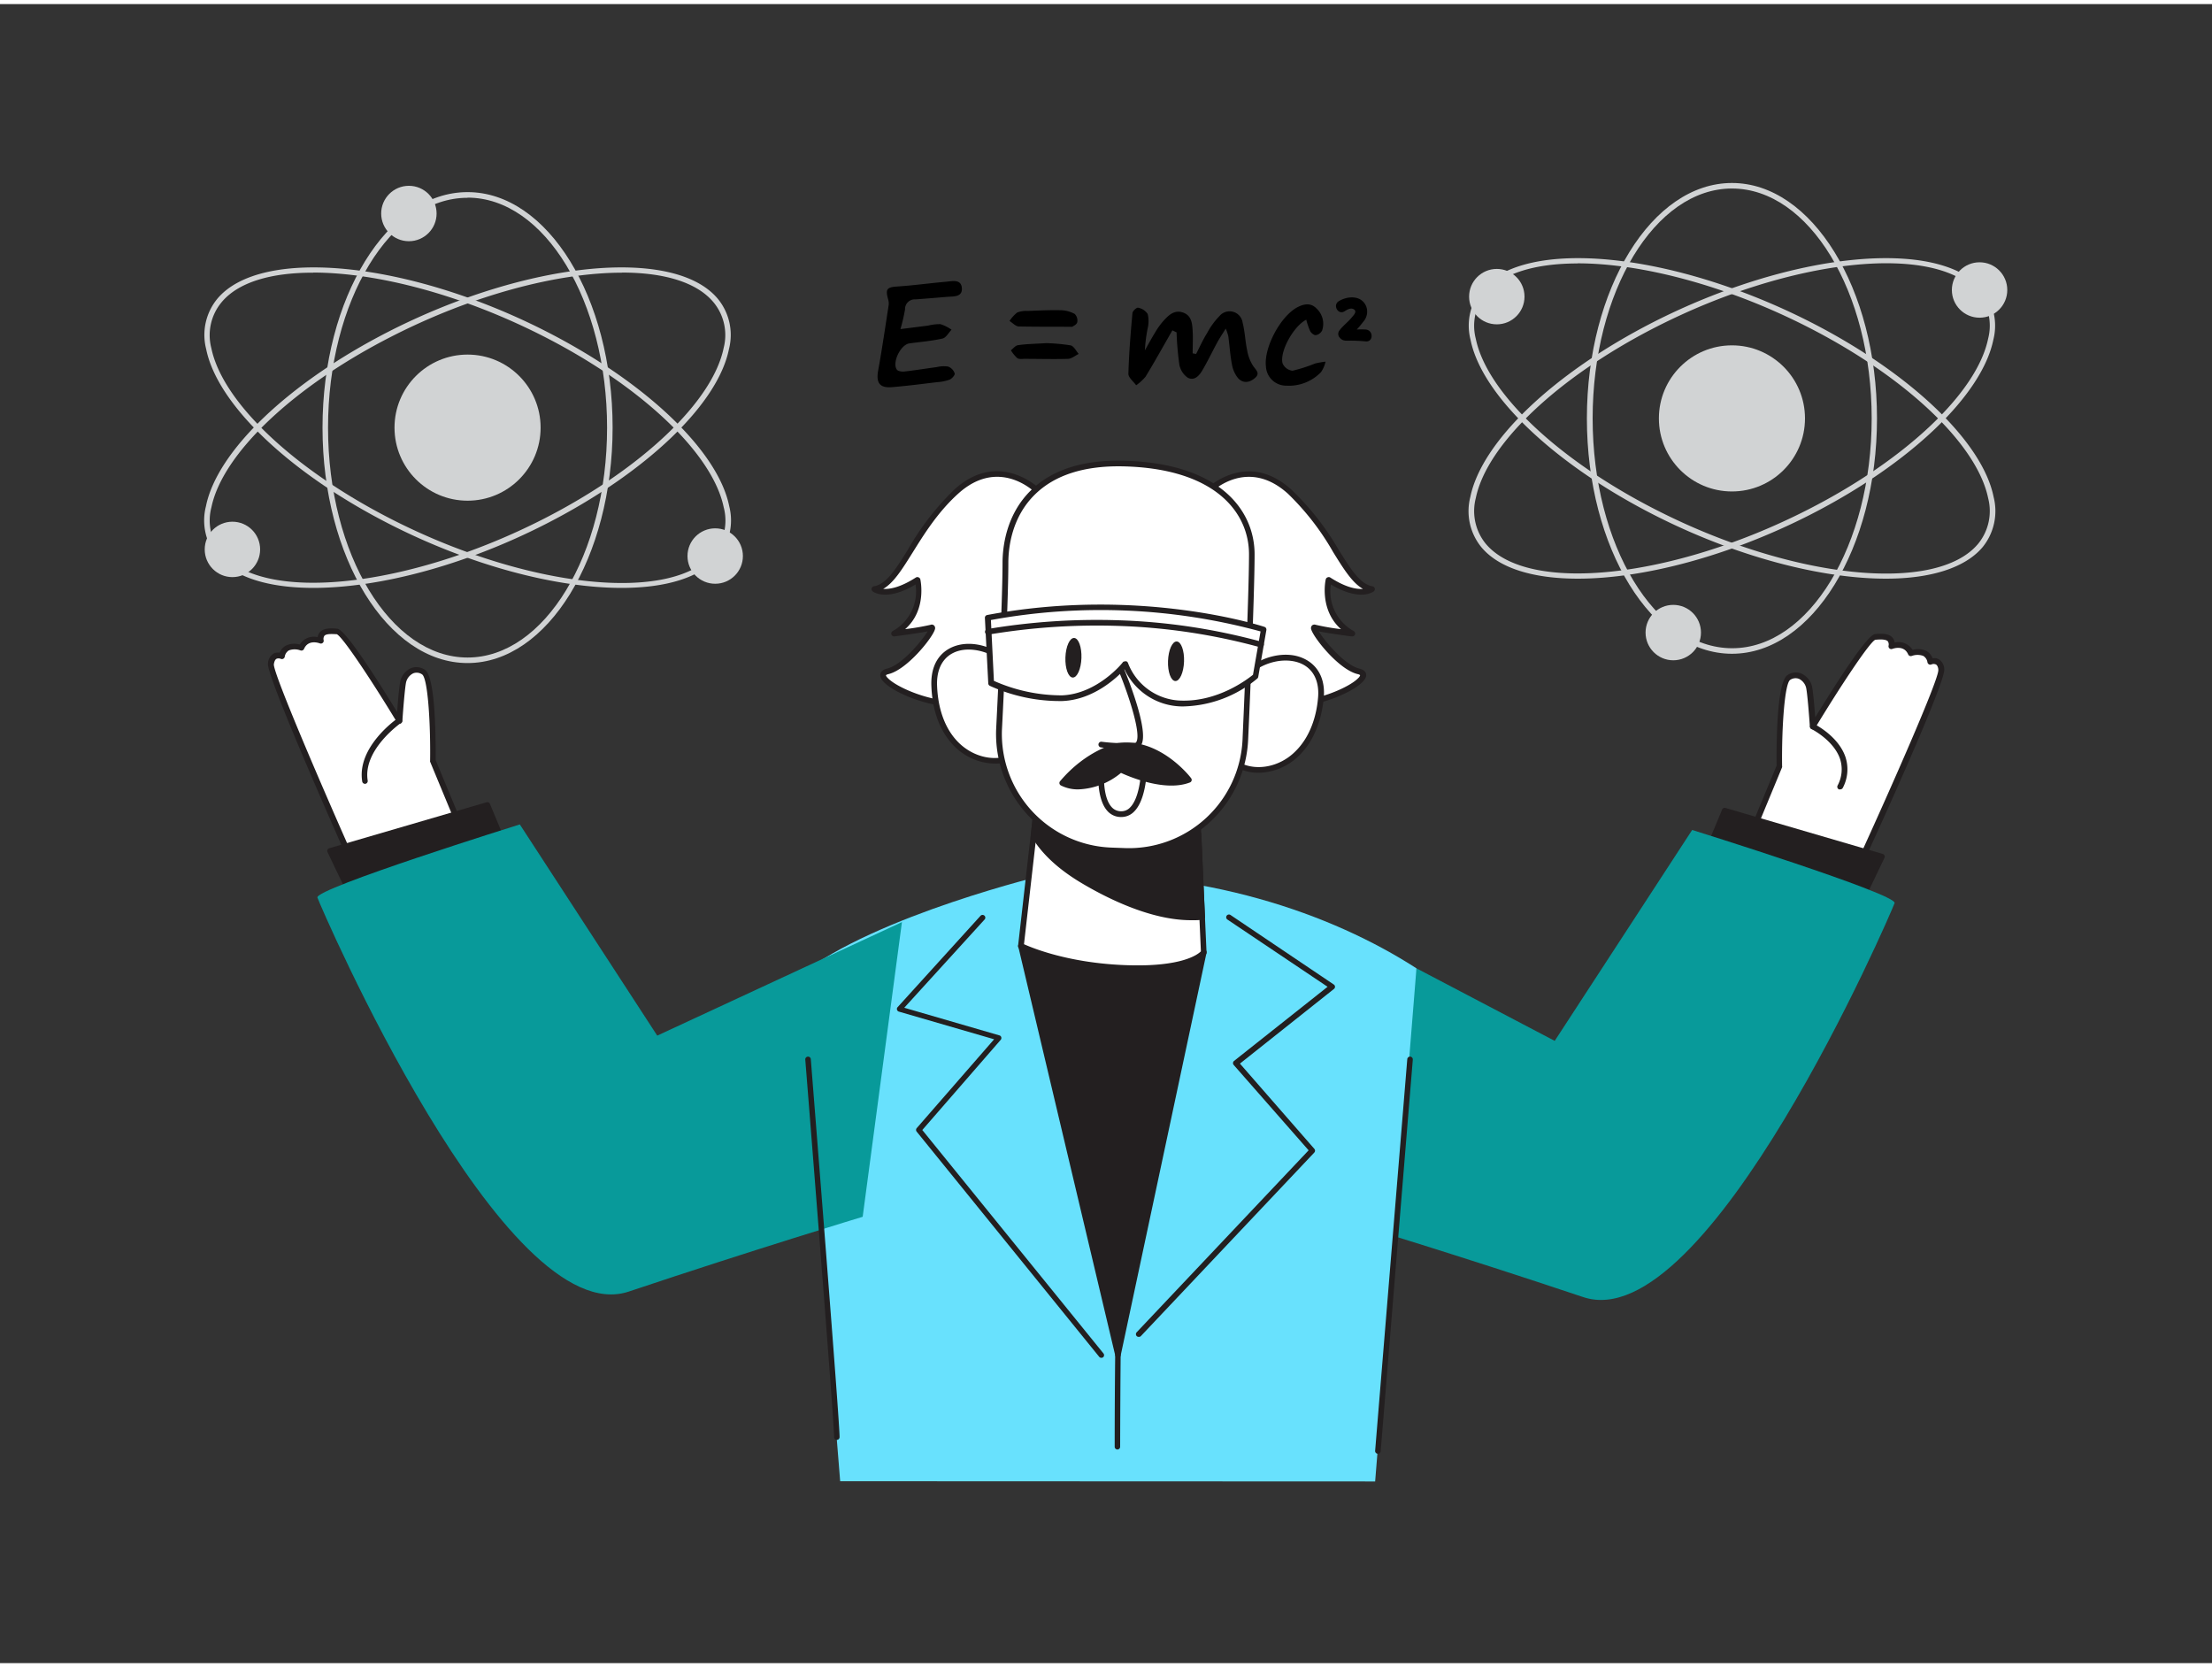 <svg xmlns="http://www.w3.org/2000/svg" viewBox="0 0 400 300" width="406" height="306" class="illustration styles_illustrationTablet__1DWOa"><rect x="0" y="0" width="400" height="300" fill="#333333" stroke="none"/><g id="_465_science_flatline" data-name="#465_science_flatline"><path d="M317,149.34l4.79-11.55s-.21-14.92,1.72-16a2.45,2.45,0,0,1,3.62,1.69c.29,1.13.71,7.18.71,7.18s9.71-16.05,11.26-16.19,3.24-.14,3,1.69c0,0,2.53-1,3.52,1.27,0,0,2.95-1.13,3.52,1.55,0,0,1.69-.85,2,1.41s-14.47,34.41-14.47,34.41" fill="#fff"></path><path d="M336.56,155.27a.54.54,0,0,1-.21-.05.52.52,0,0,1-.25-.69c5.64-12.31,14.55-32.47,14.41-34.13,0-.38-.17-.88-.47-1a1,1,0,0,0-.75,0,.53.53,0,0,1-.46,0,.52.52,0,0,1-.28-.35,1.63,1.63,0,0,0-.76-1.18,3,3,0,0,0-2.07,0,.52.52,0,0,1-.66-.27c-.75-1.74-2.64-1.08-2.86-1a.51.51,0,0,1-.69-.56,1,1,0,0,0-.14-.82c-.41-.44-1.71-.32-2.26-.27-1,.39-6.32,8.42-10.87,15.94a.52.52,0,0,1-.56.24.54.54,0,0,1-.4-.47c-.11-1.67-.46-6.2-.69-7.09a2.44,2.44,0,0,0-1.27-1.55,1.71,1.71,0,0,0-1.59.18c-1,.6-1.56,8.56-1.47,15.6a.45.45,0,0,1,0,.2l-4.78,11.55a.52.52,0,0,1-.68.27.51.51,0,0,1-.28-.67l4.75-11.45c-.05-3.69,0-15.22,2-16.39a2.7,2.7,0,0,1,2.51-.24,3.49,3.49,0,0,1,1.88,2.25c.19.79.45,3.77.59,5.66,3.75-6.12,9.36-14.93,10.82-15.06,1.14-.1,2.41-.15,3.11.59a1.67,1.67,0,0,1,.43.94,3,3,0,0,1,3.25,1.33,3.51,3.51,0,0,1,2.49.19,2.47,2.47,0,0,1,1.12,1.33,1.68,1.68,0,0,1,1.11.16,2.21,2.21,0,0,1,1,1.82c.28,2.29-12,29.3-14.51,34.69A.51.51,0,0,1,336.56,155.27Z" fill="#231f20"></path><polygon points="306.62 158.44 311.88 145.81 340.33 154.12 333.27 168.85 306.62 158.44" fill="#231f20"></polygon><path d="M333.27,169.35a.57.57,0,0,1-.18,0l-26.65-10.41a.5.5,0,0,1-.28-.27.53.53,0,0,1,0-.39l5.26-12.64a.49.49,0,0,1,.59-.28l28.46,8.32a.49.49,0,0,1,.31.27.51.51,0,0,1,0,.42l-7.06,14.73A.48.48,0,0,1,333.27,169.35Zm-26-11.18L333,168.22l6.61-13.78-27.47-8Z" fill="#231f20"></path><path d="M256.14,174.36l25,13.12L306,149.34s37.16,11.6,36.6,13.23-33.79,78.79-56.31,71.24S244,220.29,244,220.29Z" fill="#089A9A"></path><path d="M332.76,142a.46.46,0,0,1-.23,0,.52.52,0,0,1-.24-.69,6.12,6.12,0,0,0,.45-4.81c-1.15-3.39-5.13-5.39-5.17-5.41a.52.52,0,0,1,.46-.93c.18.09,4.41,2.21,5.69,6a7.14,7.14,0,0,1-.5,5.6A.51.51,0,0,1,332.76,142Z" fill="#231f20"></path><path d="M83,148.34l-4.79-11.55s.21-14.92-1.72-16a2.45,2.45,0,0,0-3.62,1.69c-.29,1.13-.71,7.18-.71,7.18s-9.71-16.05-11.26-16.19-3.24-.14-3,1.69c0,0-2.53-1-3.52,1.27,0,0-3-1.13-3.52,1.55,0,0-1.69-.85-2,1.41s15.23,37,15.23,37" fill="#fff"></path><path d="M64.2,156.85a.53.53,0,0,1-.47-.31c-2.6-5.82-15.55-35-15.27-37.27a2.21,2.21,0,0,1,1-1.82,1.68,1.68,0,0,1,1.11-.16A2.47,2.47,0,0,1,51.71,116a3.51,3.51,0,0,1,2.49-.19,3,3,0,0,1,3.25-1.33,1.67,1.67,0,0,1,.43-.94c.7-.74,2-.69,3.11-.59,1.46.13,7.07,8.94,10.82,15.06.14-1.89.4-4.87.6-5.66a3.45,3.45,0,0,1,1.87-2.25,2.73,2.73,0,0,1,2.51.24c2,1.17,2,12.7,2,16.39l4.75,11.45a.51.51,0,0,1-.28.67.52.52,0,0,1-.68-.27L77.78,137a.45.45,0,0,1,0-.2c.09-7-.44-15-1.47-15.6a1.71,1.71,0,0,0-1.59-.18,2.44,2.44,0,0,0-1.27,1.55c-.23.89-.58,5.42-.69,7.09a.54.54,0,0,1-.4.47.52.52,0,0,1-.56-.24c-4.55-7.52-9.88-15.55-10.91-15.95-.51,0-1.81-.16-2.22.28a1,1,0,0,0-.14.83.49.49,0,0,1-.18.47.5.5,0,0,1-.51.08c-.22-.08-2.11-.74-2.86,1a.52.52,0,0,1-.66.27,3,3,0,0,0-2.08,0,1.6,1.6,0,0,0-.75,1.17.52.52,0,0,1-.28.35.53.53,0,0,1-.46,0,1,1,0,0,0-.75,0c-.31.17-.43.66-.48,1-.11,1.7,9.26,23.43,15.19,36.72a.51.51,0,0,1-.26.68A.54.54,0,0,1,64.2,156.85Z" fill="#231f20"></path><polygon points="93.38 157.44 88.13 144.81 59.67 153.12 66.73 167.85 93.38 157.44" fill="#231f20"></polygon><path d="M66.73,168.35a.48.48,0,0,1-.45-.28l-7.06-14.73a.51.51,0,0,1,0-.42.49.49,0,0,1,.31-.27L88,144.33a.49.49,0,0,1,.59.28l5.26,12.64a.53.53,0,0,1,0,.39.5.5,0,0,1-.28.27L66.91,168.32A.57.57,0,0,1,66.73,168.35Zm-6.36-14.91L67,167.22l25.75-10.05-4.89-11.76Z" fill="#231f20"></path><path d="M187.76,88.15s-6.95-7.14-14.83,0S162.79,105,158.1,105.79c0,0,2.33,1.88,7.83-1.69,0,0,1.55,6.5-4.27,9.73,0,0,5.64-.72,6.76-1.1s-4.13,7-7.88,7.93,5.82,6.14,12.39,5.86S191.82,106.16,191.1,99,187.76,88.15,187.76,88.15Z" fill="#fff"></path><path d="M172.44,127.05c-5.42,0-13-3.41-13.25-5.54-.05-.31,0-1.06,1.23-1.35,2.67-.64,6.27-5,7.33-6.73-1.92.38-5.83.88-6,.91a.52.52,0,0,1-.56-.35.54.54,0,0,1,.24-.62,8.17,8.17,0,0,0,4.13-8.42c-5.28,3.16-7.66,1.32-7.77,1.24a.53.53,0,0,1-.17-.53.5.5,0,0,1,.42-.38c2.23-.36,4-3.17,6.19-6.72a48.46,48.46,0,0,1,8.37-10.8c8.16-7.38,15.47-.05,15.55,0l.05.06c.11.16,2.71,4,3.44,11.13.52,5.18-5.29,16.2-10.83,22.59-2.11,2.43-5.18,5.36-7.84,5.47Zm-3.95-14.85a.61.61,0,0,1,.41.16.66.66,0,0,1,.16.71c-.39,1.46-5,7.27-8.4,8.09-.38.09-.45.2-.45.2s0,.2.3.48c1.66,1.78,7.87,4.36,12.4,4.17,1.78-.08,4.3-1.89,7.1-5.11,5.88-6.79,11-17.39,10.58-21.82a24.85,24.85,0,0,0-3.23-10.61c-.56-.55-6.86-6.48-14.09.06-3.69,3.33-6.18,7.35-8.19,10.57-1.88,3-3.44,5.54-5.37,6.65,1.14.08,3.07-.23,5.94-2.08a.52.52,0,0,1,.47,0,.53.53,0,0,1,.31.36c0,.06,1.25,5.48-2.75,9a46.1,46.1,0,0,0,4.58-.78A.68.68,0,0,1,168.49,112.2Z" fill="#231f20"></path><path d="M218.41,88.15s6.94-7.14,14.83,0,10.13,16.89,14.83,17.64c0,0-2.33,1.88-7.83-1.69,0,0-1.56,6.5,4.26,9.73,0,0-5.63-.72-6.76-1.1s4.13,7,7.89,7.93-5.82,6.14-12.39,5.86S214.34,106.16,215.06,99,218.41,88.15,218.41,88.15Z" fill="#fff"></path><path d="M233.72,127.05h-.5c-2.66-.11-5.73-3-7.84-5.47C219.83,115.18,214,104.16,214.55,99c.72-7.18,3.33-11,3.44-11.13l0-.06c.07-.08,7.38-7.41,15.54,0A48.23,48.23,0,0,1,242,98.56c2.21,3.55,3.95,6.36,6.19,6.72a.53.53,0,0,1,.42.38.52.52,0,0,1-.18.53c-.1.08-2.49,1.91-7.77-1.24a8.19,8.19,0,0,0,4.13,8.42.52.52,0,0,1,.24.62.53.53,0,0,1-.56.35c-.19,0-4.1-.53-6-.91,1.07,1.75,4.67,6.09,7.34,6.73,1.24.29,1.27,1,1.23,1.35C246.68,123.64,239.15,127.05,233.72,127.05ZM218.81,88.47a24.71,24.71,0,0,0-3.24,10.61c-.44,4.43,4.7,15,10.59,21.82,2.79,3.22,5.31,5,7.1,5.11,4.53.19,10.74-2.39,12.39-4.17a1,1,0,0,0,.31-.49h0a1,1,0,0,0-.45-.19c-3.44-.82-8-6.63-8.4-8.09a.68.68,0,0,1,.15-.71.65.65,0,0,1,.65-.12,41.72,41.72,0,0,0,4.58.79c-4-3.57-2.77-9-2.75-9a.49.49,0,0,1,.31-.36.52.52,0,0,1,.47,0c2.86,1.85,4.79,2.16,5.94,2.08-1.94-1.11-3.5-3.62-5.38-6.65a47,47,0,0,0-8.19-10.57C225.64,82,219.37,87.92,218.81,88.47Z" fill="#231f20"></path><path d="M248.67,267.15l7.47-92.79c-15.38-9.91-38.41-18-66.75-17,0,0-31,7.36-44.84,18.29l7.38,91.46Z" fill="#68e1fd"></path><path d="M199.15,244.79a.48.48,0,0,1-.38-.18l-33-40.71a.5.5,0,0,1,0-.64l14-16.07-17.22-5a.49.49,0,0,1-.34-.34.47.47,0,0,1,.11-.47l15-16.53a.5.5,0,0,1,.71,0,.49.49,0,0,1,0,.7l-14.51,15.94,17.21,5a.46.46,0,0,1,.33.33.5.5,0,0,1-.1.47L166.78,203.6,199.54,244a.5.5,0,0,1-.07.7A.56.56,0,0,1,199.15,244.79Z" fill="#231f20"></path><path d="M205.9,241a.47.47,0,0,1-.34-.13.5.5,0,0,1,0-.71l31.08-32.89-13.55-15.44a.49.49,0,0,1-.12-.38.5.5,0,0,1,.18-.34l16.92-13.41L222,165.57a.5.5,0,1,1,.55-.83l18.64,12.55a.48.48,0,0,1,.22.39.48.48,0,0,1-.19.41l-17,13.5L237.67,207a.5.5,0,0,1,0,.67l-31.4,33.23A.51.51,0,0,1,205.9,241Z" fill="#231f20"></path><path d="M184.62,170.33l17.54,74,15.53-72.81S196.15,172.77,184.62,170.33Z" fill="#231f20"></path><path d="M202.16,244.79a.49.49,0,0,1-.48-.38l-17.55-74a.51.51,0,0,1,.13-.47.52.52,0,0,1,.46-.14c11.33,2.4,32.72,1.16,32.94,1.14a.55.55,0,0,1,.41.18.49.49,0,0,1,.11.42L202.65,244.4a.5.5,0,0,1-.48.39ZM185.28,171,202.14,242l14.93-70C213.46,172.2,195.74,173,185.28,171Z" fill="#231f20"></path><path d="M222.86,125.71c1.79-9.13,17.11-10.86,16-.06-.39,3.71-1.71,7.45-4.41,10s-7,3.68-10.31,2" fill="#fff"></path><path d="M227.58,139a8.34,8.34,0,0,1-3.69-.83.5.5,0,0,1-.23-.69.51.51,0,0,1,.69-.23c3,1.46,7,.65,9.72-1.95,3-2.83,4-6.84,4.26-9.71.39-3.75-1.36-6.3-4.69-6.8-4.09-.61-9.31,2.12-10.28,7a.51.51,0,0,1-.6.41.52.52,0,0,1-.41-.61c1.07-5.47,6.9-8.52,11.44-7.84,3,.46,6.11,2.78,5.57,7.93-.32,3-1.37,7.3-4.58,10.34A10.62,10.62,0,0,1,227.58,139Z" fill="#231f20"></path><path d="M184.87,124.4c-1.15-9.24-16.32-12-15.94-1.18.13,3.73,1.19,7.56,3.71,10.3s6.69,4.16,10.15,2.75" fill="#fff"></path><path d="M179.88,137.34a10.54,10.54,0,0,1-7.62-3.47c-3-3.25-3.74-7.58-3.84-10.63-.18-5.18,3-7.28,6.1-7.53,4.56-.36,10.18,3.09,10.87,8.62a.53.53,0,0,1-.45.58.53.53,0,0,1-.58-.45c-.62-5-5.64-8-9.76-7.72-3.36.27-5.28,2.69-5.15,6.46.1,2.88.8,7,3.57,10,2.56,2.79,6.5,3.87,9.57,2.61a.52.52,0,0,1,.39,1A8.18,8.18,0,0,1,179.88,137.34Z" fill="#231f20"></path><path d="M184.62,170.33s7,3.58,19,4,14-2.85,14-2.85L217.4,165l-.66-15-.63-14-27.47-1-1.31,11.38-.41,3.69Z" fill="#fff"></path><path d="M205.69,174.88c-.65,0-1.33,0-2.05,0-12-.41-19-3.9-19.26-4.05a.53.53,0,0,1-.28-.52l4-35.19a.54.54,0,0,1,.53-.46l27.47.95a.52.52,0,0,1,.5.49l1.58,35.4a.5.5,0,0,1-.07.29C218,171.89,216.06,174.88,205.69,174.88ZM185.17,170c1.5.68,8.15,3.43,18.5,3.79,10.18.36,13-2,13.49-2.5l-1.55-34.72-26.52-.92Z" fill="#231f20"></path><path d="M186.92,150.2c2,3.41,5.3,6.14,8.75,8.22,5.8,3.48,14.52,7.47,21.73,6.62l-.66-15a67.2,67.2,0,0,1-15.84-.44c-4.63-.56-9.38-1.19-13.57-3.12Z" fill="#231f20"></path><path d="M215.35,165.66c-7.41,0-15.53-4.17-19.93-6.81-4.17-2.51-7.17-5.33-8.93-8.4a.52.52,0,0,1-.06-.3l.4-3.69a.49.49,0,0,1,.25-.38.5.5,0,0,1,.46,0c4.24,1.95,9.11,2.55,13.42,3.08a66.22,66.22,0,0,0,15.73.44.46.46,0,0,1,.37.12.5.5,0,0,1,.18.35l.66,15a.5.5,0,0,1-.44.52A18.39,18.39,0,0,1,215.35,165.66Zm-27.92-15.57a23.86,23.86,0,0,0,8.5,7.91c4.62,2.77,13.41,7.26,20.95,6.59l-.61-14a67.93,67.93,0,0,1-15.44-.5c-4.16-.5-8.86-1.08-13.08-2.88Z" fill="#231f20"></path><path d="M201,153.05l2.45.08a21.06,21.06,0,0,0,21.78-20.31s1.16-25.17,1.16-33.33S219.64,83.42,203,83.08s-21.18,10-21.18,18-1.16,30.19-1.16,30.19A21.07,21.07,0,0,0,201,153.05Z" fill="#fff"></path><path d="M204.16,153.66h-.76l-2.45-.09h0a21.6,21.6,0,0,1-20.82-22.31c0-.23,1.16-22.24,1.16-30.17,0-3,.67-8.78,5.12-13.15,3.79-3.71,9.34-5.52,16.59-5.37,17.6.36,23.87,9,23.87,16.93s-1.14,33.1-1.16,33.35A21.6,21.6,0,0,1,204.16,153.66ZM201,152.53l2.46.09a20.57,20.57,0,0,0,21.24-19.82c0-.26,1.16-25.25,1.16-33.31,0-7.46-6-15.55-22.86-15.9-6.94-.13-12.26,1.57-15.84,5.08-4.19,4.1-4.82,9.54-4.82,12.41,0,8-1.15,30-1.16,30.22A20.56,20.56,0,0,0,201,152.53Z" fill="#231f20"></path><path d="M199.15,138.48s-.72,7.9,3.52,8,4.23-8.72,4.23-8.72S201.73,137,199.15,138.48Z" fill="#fff"></path><path d="M202.76,147h-.1a3.26,3.26,0,0,1-2.45-1.14c-2-2.28-1.59-7.24-1.57-7.45a.52.52,0,0,1,.26-.4c2.7-1.54,7.86-.78,8.08-.75a.52.52,0,0,1,.43.51c0,.25,0,6-2.37,8.29A3.19,3.19,0,0,1,202.76,147Zm-3.11-8.23c-.06,1-.15,4.73,1.34,6.4a2.25,2.25,0,0,0,1.7.79,2.15,2.15,0,0,0,1.63-.65c1.69-1.65,2-5.73,2.05-7.09C205.13,138.11,201.66,137.83,199.65,138.8Z" fill="#231f20"></path><path d="M203.41,134.69a35,35,0,0,1-4.33-.28.52.52,0,0,1-.44-.58.51.51,0,0,1,.58-.44,33.35,33.35,0,0,0,6,.21.3.3,0,0,0,.26-.17c.92-1.48-1.4-8.5-3.07-12.57a.51.51,0,0,1,.28-.68.52.52,0,0,1,.67.28c.76,1.85,4.46,11.16,3,13.52a1.31,1.31,0,0,1-1.07.64C204.66,134.67,204,134.69,203.41,134.69Z" fill="#231f20"></path><path d="M228.5,113.14s-22-7.39-49.89-2.14l.58,11.82a30.49,30.49,0,0,0,12.88,2.72c6.73-.26,11.43-6.17,11.43-6.17a11.12,11.12,0,0,0,10.06,7.14c7.72.25,13.46-4.91,13.46-4.91Z" fill="#fff"></path><path d="M214.1,127h-.56a11.6,11.6,0,0,1-10.19-6.7c-1.45,1.57-5.64,5.51-11.26,5.73A30.62,30.62,0,0,1,179,123.28a.51.51,0,0,1-.29-.44L178.1,111a.51.51,0,0,1,.42-.53c27.71-5.22,49.92,2.07,50.14,2.15a.51.51,0,0,1,.34.58l-1.47,8.46a.52.52,0,0,1-.16.29A21.62,21.62,0,0,1,214.1,127Zm-10.6-8.18h.08a.5.5,0,0,1,.4.34,10.56,10.56,0,0,0,9.6,6.79c6.78.21,12.07-3.93,13-4.67l1.37-7.84a110,110,0,0,0-48.76-2.06l.54,11A30.2,30.2,0,0,0,192.05,125c6.4-.25,11-5.92,11-6A.53.53,0,0,1,203.5,118.86Z" fill="#231f20"></path><ellipse cx="212.66" cy="118.84" rx="3.58" ry="1.45" transform="translate(86.51 327.24) rotate(-88.01)" fill="#231f20"></ellipse><ellipse cx="194.1" cy="118.19" rx="3.58" ry="1.45" transform="translate(69.25 308.08) rotate(-88.01)" fill="#231f20"></ellipse><path d="M228,116.3l-.15,0a110.37,110.37,0,0,0-25.74-3.86A118.41,118.41,0,0,0,178.84,114a.52.52,0,1,1-.21-1,119,119,0,0,1,23.54-1.58,111.15,111.15,0,0,1,26,3.9.51.51,0,0,1,.35.64A.52.52,0,0,1,228,116.3Z" fill="#231f20"></path><path d="M202.07,261.37h0a.5.5,0,0,1-.5-.5q0-8.3.09-16.58a.51.51,0,0,1,.5-.49h0a.49.49,0,0,1,.49.5q-.07,8.28-.09,16.57A.5.5,0,0,1,202.07,261.37Z" fill="#231f20"></path><path d="M202.16,134.17a19.9,19.9,0,0,0-10.09,6.72s4.31,2.5,10.6-2.41c0,0,7.54,3.72,12.36,1.85C215,140.33,209.44,133.08,202.16,134.17Z" fill="#231f20"></path><path d="M195.07,142a6.72,6.72,0,0,1-3.25-.72.5.5,0,0,1-.13-.75c4.8-5.69,10.15-6.84,10.37-6.89h0c7.48-1.12,13.1,6,13.33,6.34a.5.5,0,0,1,.09.44.49.49,0,0,1-.3.33c-4.49,1.75-11-1.06-12.47-1.73A12.75,12.75,0,0,1,195.07,142Zm-2.18-1.34c1.31.46,4.78,1.05,9.48-2.61a.49.49,0,0,1,.52-.06c.07,0,6.71,3.27,11.28,2.05-1.46-1.62-6.19-6.26-11.92-5.42A19.54,19.54,0,0,0,192.89,140.7Z" fill="#231f20"></path><path d="M163.1,166l-44.25,20.53L94,148.34s-37.16,11.6-36.6,13.23,33.79,78.79,56.31,71.24S156,219.29,156,219.29Z" fill="#089A9A"></path><path d="M66,141a.51.51,0,0,1-.5-.43c-1-6.2,6.1-11.21,6.41-11.42a.53.53,0,0,1,.72.13.52.52,0,0,1-.14.72c-.06.05-6.9,4.84-6,10.4a.52.52,0,0,1-.42.6Z" fill="#231f20"></path><path d="M151.29,259.63h0a.5.5,0,0,1-.46-.53c.08-1.37-3.37-45.23-5.21-68.23a.5.5,0,0,1,1-.08c.21,2.72,5.32,66.67,5.2,68.38A.5.5,0,0,1,151.29,259.63Z" fill="#231f20"></path><path d="M249.12,262.13h0a.49.49,0,0,1-.45-.54l5.81-70.8a.5.5,0,0,1,1,.08l-5.81,70.81A.49.49,0,0,1,249.12,262.13Z" fill="#231f20"></path><path d="M84.55,119.16c-14.46,0-26.23-19.1-26.23-42.57S70.09,34,84.55,34s26.23,19.09,26.23,42.56S99,119.16,84.55,119.16Zm0-84.13C70.64,35,59.32,53.67,59.32,76.59s11.32,41.57,25.23,41.57,25.23-18.65,25.23-41.57S98.46,35,84.55,35Z" fill="#d1d3d4"></path><path d="M56.69,105.57c-8,0-14.26-1.85-17.45-5.69a10.29,10.29,0,0,1-2-9.07c2-10,15-22.36,33-31.57,25-12.77,51.69-15.43,59.58-5.93a10.29,10.29,0,0,1,2,9.07c-2,10-15,22.36-33,31.57h0C84,101.55,68.46,105.57,56.69,105.57Zm55.77-57c-11.56,0-26.93,4-41.73,11.58C53,69.2,40.22,81.33,38.23,91A9.31,9.31,0,0,0,40,99.24c7.61,9.16,33.79,6.38,58.36-6.18l.23.44-.23-.44c17.76-9.08,30.52-21.2,32.5-30.88A9.31,9.31,0,0,0,129.09,54C126.07,50.3,120.1,48.55,112.46,48.55Z" fill="#d1d3d4"></path><path d="M112.41,105.57c-11.77,0-27.26-4-42.13-11.62-18-9.21-31-21.6-33-31.57a10.29,10.29,0,0,1,2-9.07c7.89-9.5,34.62-6.84,59.59,5.93,18,9.21,31,21.6,33,31.57a10.29,10.29,0,0,1-2,9.07C126.67,103.72,120.4,105.57,112.41,105.57Zm-55.77-57C49,48.55,43,50.3,40,54a9.31,9.31,0,0,0-1.78,8.23c2,9.68,14.74,21.8,32.5,30.88h0c24.58,12.56,50.76,15.33,58.36,6.18A9.31,9.31,0,0,0,130.87,91c-2-9.68-14.74-21.81-32.5-30.88C83.58,52.56,68.2,48.55,56.64,48.55Z" fill="#d1d3d4"></path><circle cx="84.55" cy="76.59" r="13.21" fill="#d1d3d4"></circle><circle cx="73.94" cy="37.87" r="5.01" fill="#d1d3d4"></circle><circle cx="42.03" cy="98.61" r="5.01" fill="#d1d3d4"></circle><circle cx="129.33" cy="99.81" r="5.01" fill="#d1d3d4"></circle><path d="M313.19,117.48c-14.46,0-26.23-19.09-26.23-42.56s11.77-42.57,26.23-42.57,26.23,19.1,26.23,42.57S327.66,117.48,313.19,117.48Zm0-84.13C299.28,33.35,288,52,288,74.92s11.32,41.56,25.23,41.56,25.23-18.64,25.23-41.56S327.11,33.35,313.19,33.35Z" fill="#d1d3d4"></path><path d="M341.05,103.9c-11.76,0-27.26-4-42.13-11.62-18-9.21-31-21.61-33-31.58a10.29,10.29,0,0,1,2-9.07c7.89-9.49,34.62-6.83,59.59,5.93,18,9.21,31,21.61,33,31.57a10.34,10.34,0,0,1-2,9.08C355.31,102,349,103.9,341.05,103.9Zm-55.77-57c-7.63,0-13.6,1.75-16.63,5.39a9.35,9.35,0,0,0-1.78,8.23c2,9.69,14.75,21.81,32.5,30.88C324,104,350.13,106.72,357.73,97.57a9.36,9.36,0,0,0,1.79-8.23c-2-9.69-14.75-21.81-32.51-30.89h0C312.22,50.89,296.84,46.88,285.28,46.88Z" fill="#d1d3d4"></path><path d="M285.33,103.9c-8,0-14.26-1.86-17.45-5.69a10.31,10.31,0,0,1-2-9.08c2.05-10,15-22.36,33-31.57h0c25-12.76,51.7-15.42,59.58-5.93a10.33,10.33,0,0,1,2,9.07c-2.05,10-15,22.37-33,31.58C312.6,99.88,297.1,103.9,285.33,103.9ZM299.14,58l.23.44c-17.75,9.08-30.51,21.2-32.5,30.89a9.36,9.36,0,0,0,1.78,8.23c7.61,9.15,33.79,6.38,58.36-6.19,17.76-9.07,30.52-21.19,32.51-30.88a9.35,9.35,0,0,0-1.79-8.23c-7.6-9.15-33.78-6.38-58.36,6.18Z" fill="#d1d3d4"></path><circle cx="313.19" cy="74.92" r="13.21" fill="#d1d3d4"></circle><circle cx="302.58" cy="113.65" r="5.01" fill="#d1d3d4"></circle><circle cx="270.67" cy="52.9" r="5.01" fill="#d1d3d4"></circle><circle cx="357.97" cy="51.7" r="5.01" fill="#d1d3d4"></circle><path d="M212,59c-1.6,2.79-3.16,5.6-4.83,8.35a8.42,8.42,0,0,1-1.72,1.58c-.49-.69-1.41-1.4-1.4-2.08.1-3.65.4-7.3.73-10.94,0-.4.8-1.12,1.06-1a2.68,2.68,0,0,1,1.7,1.13,5.56,5.56,0,0,1,0,2.57,27.85,27.85,0,0,0-.51,4c.62-1.09,1.21-2.19,1.87-3.26a13.11,13.11,0,0,1,1.43-2c.95-1.06,2-2.12,3.58-1.58s1.68,2,1.76,3.32,0,2.71,0,4.07l.63.1c.65-1.27,1.23-2.58,2-3.8a13.46,13.46,0,0,1,2.24-3.07,2.38,2.38,0,0,1,4.17,1.24c.42,1.62.46,3.34.82,5a7.55,7.55,0,0,0,1.1,2.84c.54.76,1.28,1.31.3,2.15s-2.08,1-3,.08a5.32,5.32,0,0,1-1.14-2.46c-.34-1.71-.44-3.46-.67-5.18a8.76,8.76,0,0,0-.47-1.38c-.67,1.08-1.16,1.81-1.58,2.59-.88,1.63-1.68,3.31-2.62,4.91-.57,1-1.46,2-2.65,1.39a3.7,3.7,0,0,1-1.54-2.4,56,56,0,0,1-.5-5.81Z"></path><path d="M162.83,58.77l5-.63a8.34,8.34,0,0,1,2.24-.26,7.27,7.27,0,0,1,2,1c-.54.56-1,1.46-1.64,1.6-2,.45-4,.6-6,.88-1.56.22-3.14,3.43-2.26,4.73.2.3.92.4,1.37.35,2-.22,3.92-.55,5.88-.8a5.11,5.11,0,0,1,2.05-.09,2,2,0,0,1,1.17,1.25c.07.29-.55,1-1,1.14a8.41,8.41,0,0,1-2.21.43c-2.71.32-5.42.68-8.15.9-2.22.18-2.88-.8-2.48-3,.71-3.94,1.29-7.9,1.9-11.85a2.53,2.53,0,0,0-.09-1c-.54-1.94-.23-2.23,1.76-2.36,2.9-.19,5.78-.6,8.67-.85,1.16-.1,2.82-.55,2.9,1.23.06,1.56-1.53,1.41-2.67,1.5-1.92.16-3.83.32-5.74.46a1.75,1.75,0,0,0-1.87,1.81A33,33,0,0,1,162.83,58.77Z"></path><path d="M236.21,57.07c-2.32,1.19-4.85,5.81-4.28,7.9a2.25,2.25,0,0,0,1.79,1.33A28,28,0,0,0,237.79,65a13.38,13.38,0,0,1,1.91-.34,5.46,5.46,0,0,1-.81,1.88A8.05,8.05,0,0,1,232.6,69a3.66,3.66,0,0,1-3.68-3.49c-.4-3.42,2.69-9.18,5.77-10.73,1.17-.59,2.37-.79,3.38.27a3.75,3.75,0,0,1,1,4,1.6,1.6,0,0,1-1.16.82c-.32,0-.83-.4-1-.76A13.44,13.44,0,0,1,236.21,57.07Z"></path><path d="M193.91,58.35c-3.5,0-6.57,0-9.64-.05-.58,0-1.15-.64-1.72-1a6.75,6.75,0,0,1,1.38-1.52,4.38,4.38,0,0,1,1.87-.29c2-.08,4.07-.18,6.11-.13a5.43,5.43,0,0,1,2.43.67,1.66,1.66,0,0,1,.46,1.5C194.69,58,194,58.24,193.91,58.35Z"></path><path d="M189.22,61.31a34.32,34.32,0,0,1,4.37.4c.57.11,1,1,1.47,1.55-.64.31-1.27.87-1.93.89-2.6.08-5.21,0-7.82,0-.46,0-1,.1-1.36-.13a6.8,6.8,0,0,1-1.15-1.42c.43-.32.82-.86,1.28-.92C185.56,61.46,187.07,61.44,189.22,61.31Z"></path><path d="M247,58.85a13.07,13.07,0,0,0-1.66,0l.06-.06c.38-.41.74-.85,1.08-1.3a2.74,2.74,0,0,0,.6-2.76c-.82-2.12-3.36-2-5-1-1.14.73-.09,2.55,1.06,1.82.46-.3,1.1-.68,1.64-.38.71.4,0,1.09-.35,1.51-.7.86-1.66,1.53-2.28,2.43a1,1,0,0,0,0,1.06c.5.68.93.71,1.74.7A26.59,26.59,0,0,1,247,61C248.38,61.08,248.37,59,247,58.85Z"></path></g></svg>